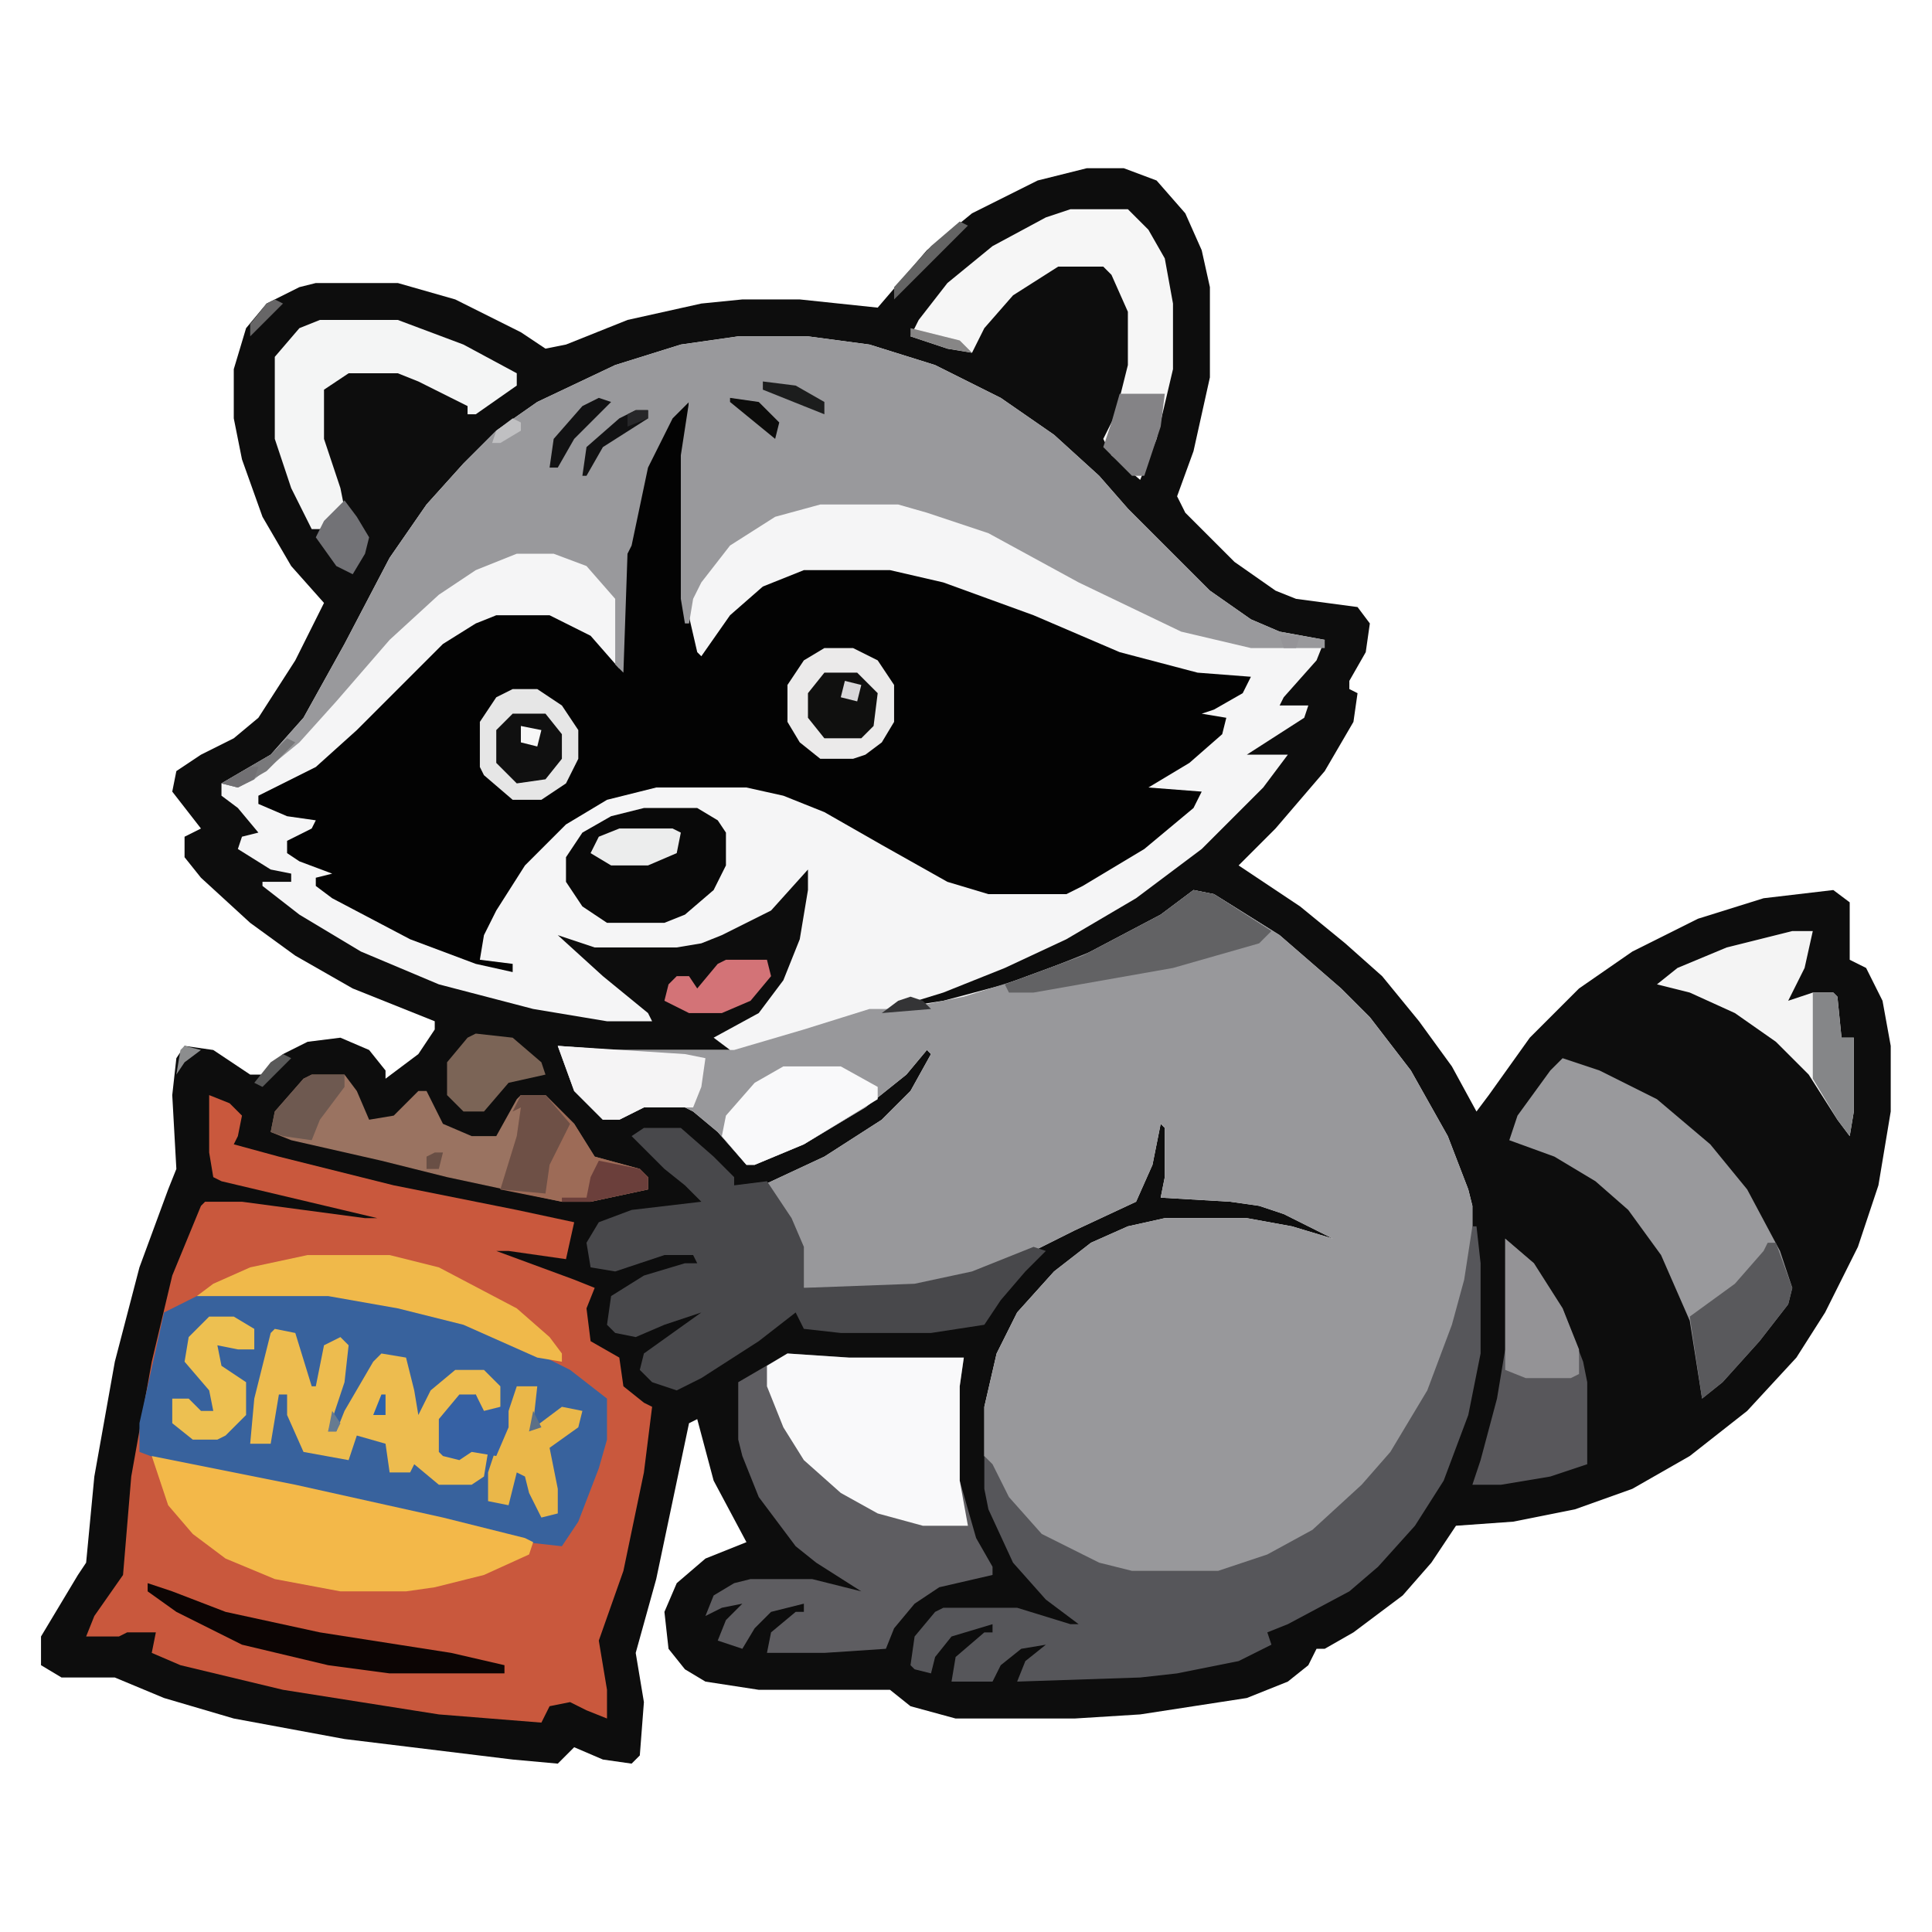 <svg version="1.0" xmlns="http://www.w3.org/2000/svg"
     width="32px" height="32px"
     viewBox="0 0 350 350"
     preserveAspectRatio="xMidYMid meet">
  <g transform="translate(0.00, 23.04) scale(0.743)">
    <path fill="#0D0D0D" d="M265 10h9l8 3 7 8 4 9 2 9v22l-4 18-4 11 2 4 12 12 10 7 5 2 15 2 3 4-1 7-4 7v2l2 1-1 7-7 12-12 14-9 9 15 10 11 9 9 8 9 11 8 11 6 11 3-4 10-14 12-12 13-9 16-8 16-5 17-2 4 3v14l4 2 4 8 2 11v16l-3 18-5 15-8 16-7 11-12 13-14 11-14 8-14 5-15 3-14 1-6 9-7 8-12 9-7 4h-2l-2 4-5 4-10 4-26 4-16 1h-29l-11-3-5-4h-32l-13-2-5-3-4-5-1-9 3-7 7-6 10-4-8-15-4-15-2 1-8 38-5 18 2 12-1 13-2 2-7-1-7-3-4 4-11-1-41-5-27-5-17-5-12-5H15l-5-3v-7l9-15 2-3 2-21 5-28 6-23 7-19 2-5-1-18 1-9 2-3 7 1 9 6h3l5-5 6-3 8-1 7 3 4 5v2l8-6 4-6v-2l-20-8-14-8-11-8-12-11-4-5v-5l4-2-7-9 1-5 6-4 8-4 6-5 9-14 7-14-8-9-7-12-5-14-2-10V59l3-10 5-6 8-4 4-1h20l14 4 16 8 6 4 5-1 15-6 18-4 10-1h14l19 2 12-14 11-9 16-8Z"/><path fill="#F5F5F6" d="M180 51h17l15 2 16 5 16 8 13 9 11 10 7 8 20 20 10 7 7 3 11 2-2 5-8 9-1 2h7l-1 3-14 9h10l-6 8-15 15-16 12-17 10-15 7-15 6-13 4 13-2 15-4 19-7 19-10 8-6 5 1 16 10 15 13 7 7 10 13 9 16 5 13 1 4v11l-3 15-6 17-8 14-8 10-10 10-11 7-9 4-7 2h-21l-13-4-10-6-9-10-4-9v-12l3-13 5-10 9-10 9-7 9-4 9-2h20l11 2 10 3-12-6-6-2-7-1-17-1 1-5v-12l-1-1-2 10-4 9-15 7-14 7-14 5-11 2h-27l-2-13-5-9-3-3 15-7 14-9 7-7 5-9-1-1-5 6-10 8-15 9-12 5h-2l-7-8-6-5-2-1h-10l-6 3h-4l-7-7-4-11 13 1h29l-4-3 11-6 6-8 4-10 2-12v-5l-9 10-12 6-5 2-6 1h-20l-9-3 11 10 11 9 1 2h-11l-18-3-23-6-19-8-15-9-9-7v-1h7v-2l-5-1-8-5 1-3 4-1-5-6-4-3v-3l12-7 8-9 10-18 11-21 9-13 9-10 8-8 10-7 19-9 16-5Z"/><path fill="#98989B" d="m291 186 5 1 16 10 15 13 7 7 10 13 9 16 5 13 1 4v11l-3 15-6 17-8 14-8 10-10 10-11 7-9 4-7 2h-21l-13-4-10-6-9-10-4-9v-12l3-13 5-10 9-10 9-7 9-4 9-2h20l11 2 10 3-12-6-6-2-7-1-17-1 1-5v-12l-1-1-2 10-4 9-15 7-14 7-14 5-11 2h-27l-2-13-5-9-3-3 15-7 14-9 7-7 5-9-1-1-5 6-10 8-15 9-12 5h-2l-7-8-6-5-2-1h-10l-6 3h-4l-7-7-4-11 13 1h30l17-5 16-5h8l15-3 16-5 15-6 17-9Z"/><path fill="#C9583D" d="m51 236 5 2 3 3-1 5-1 2 11 3 28 7 30 6 14 3-2 9-14-2h-3l19 7 5 2-2 5 1 8 7 4 1 7 5 4 2 1-2 16-5 24-6 17 2 12v7l-5-2-4-2-5 1-2 4-25-2-19-3-19-3-25-6-7-3 1-5h-7l-2 1h-8l2-5 7-10 2-24 5-28 5-21 7-17 1-1h9l30 4h3l-38-9-2-1-1-6Z"/><path fill="#030303" d="M166 67h2l-1 13v35l3 13 1 1 7-10 8-7 10-4h21l13 3 22 8 21 9 19 5 13 1-2 4-7 4-3 1 6 1-1 4-8 7-10 6 13 1-2 4-12 10-15 9-4 2h-19l-10-3-16-9-14-8-10-4-9-2h-22l-12 3-10 6-10 10-7 11-3 6-1 6 8 1v2l-9-2-16-6-19-10-4-3v-2l4-1-8-3-3-2v-3l6-3 1-2-7-1-7-3v-2l14-7 10-9 21-21 8-5 5-2h13l10 5 7 8 1-28 3-13 4-13Z"/><path fill="#99999C" d="M180 51h17l15 2 16 5 16 8 13 9 11 10 7 8 20 20 10 7 7 3 11 2v2h-18l-17-4-25-12-22-12-15-5-7-2h-19l-11 3-11 7-7 9-2 4-1 6h-1l-1-6V80l2-13-4 4-6 12-4 19-1 2-1 29-2-2v-16l-7-8-8-3h-9l-10 4-9 6-12 11-13 15-9 10-11 9-4 2-4-1 12-7 8-9 10-18 11-21 9-13 9-10 8-8 10-7 19-9 16-5Z"/><path fill="#38629D" d="M54 284h26l26 5 17 6 16 8 9 7v10l-2 7-5 13-4 6-9-1-37-9-25-5-24-5-8-3v-7l6-27 8-4Z"/><path fill="#5E5D61" d="m192 299 15 1h28l-1 7v23l4 14 4 7v2l-13 3-6 4-5 6-2 5-15 1h-14l1-5 6-5h2v-2l-8 2-4 4-3 5-6-2 2-5 4-4-5 1-4 2 2-5 5-3 4-1h15l12 3-11-7-5-4-9-12-4-10-1-4v-14Zm-21 64"/><path fill="#56565A" d="M359 268h1l1 9v22l-3 15-6 16-7 11-9 10-7 6-15 8-5 2 1 3-8 4-15 3-9 1-30 1 2-5 5-4-6 1-5 4-2 4h-10l1-6 7-6h2v-2l-10 3-4 5-1 4-4-1-1-1 1-7 5-6 2-1h18l13 4h2l-8-6-8-9-6-13-1-5v-8l2 2 4 8 8 9 14 7 8 2h21l12-4 11-6 12-11 7-8 9-15 6-16 3-11Z"/><path fill="#48484B" d="M157 244h9l8 7 5 5v2l8-1 6 9 3 7v10l27-1 14-3 15-6 3 1-5 5-6 7-4 6-13 2h-22l-9-1-2-4-9 7-14 9-6 3-6-2-3-3 1-4 14-10-9 3-7 3-5-1-2-2 1-7 8-5 10-3h3l-1-2h-7l-12 4-6-1-1-6 3-5 8-3 17-2-4-4-5-4-4-4-4-4Z"/><path fill="#99999C" d="m381 227 9 3 14 7 13 11 9 11 8 15 3 9-1 4-7 9-9 10-5 4-3-19-7-16-8-11-8-7-10-6-11-4 2-6 8-11Z"/><path fill="#F3B849" d="m37 324 10 2 25 5 36 8 20 5 2 1-1 3-11 5-12 3-7 1H83l-16-3-12-5-8-6-6-7Z"/><path fill="#F9F9FA" d="m192 299 15 1h28l-1 7v23l2 11h-11l-11-3-9-5-9-8-5-8-4-10v-5Z"/><path fill="#F6F6F6" d="M261 20h14l5 5 4 7 2 11v16l-4 17-4 10-7-6-2-4 3-6 3-12V45l-4-9-2-2h-11l-11 7-7 8-3 6-6-1-9-3 2-4 7-9 11-9 13-7Z"/><path fill="#9A7361" d="M76 231h8l3 4 3 7 6-1 6-6h2l4 8 7 3h6l5-9 1-1h6l7 7 5 8 11 3 2 2v3l-14 3h-7l-28-6-16-4-22-5-5-2 1-5 7-8Z"/><path fill="#EDBC4F" d="m67 293 5 1 4 13h1l2-10 4-2 2 2-1 9-4 12h2l2-5 7-12 2-2 6 1 2 8 1 6 3-6 6-5h7l4 4v6l-4 1-2-5-5 2-3 4v8l4 1 3-2 4 1-1 6-3 2h-8l-6-5-1 2h-5l-1-7-7-2-2 6-11-2-4-9v-5h-2l-2 12h-5l1-11 4-16Z"/><path fill="#F4F5F5" d="M78 47h19l16 6 13 7v3l-10 7h-2v-2l-4-2-8-4-5-2H85l-6 4v12l4 12 1 5-6 5h-2l-5-10-4-12V56l6-7Z"/><path fill="#58575B" d="m367 271 7 6 7 11 5 13 1 5v20l-9 3-12 2h-7l2-6 4-15 2-12Z"/><path fill="#090909" d="M157 166h13l5 3 2 3v8l-3 6-7 6-5 2h-14l-6-4-4-6v-6l4-6 7-4Z"/><path fill="#F4F4F4" d="M437 196h5l-2 9-4 8 6-2h5l1 1 1 10h3v18l-1 6-3-4-7-11-8-8-10-7-11-5-8-2 5-4 12-5Z"/><path fill="#F0B94A" d="M75 275h20l12 3 19 10 8 7 3 4v2l-6-1-18-8-16-4-17-3H48l4-3 9-4Z"/><path fill="#EBEAEA" d="M201 127h7l6 3 4 6v9l-3 5-4 3-3 1h-8l-5-4-3-5v-9l4-6Z"/><path fill="#626264" d="m291 186 5 1 14 9-3 3-21 6-34 6h-6l-1-2 19-7 19-10Z"/><path fill="#F9F9FA" d="M191 229h14l9 5v3l-18 11-12 5h-2l-6-7 1-5 7-8Z"/><path fill="#E6E6E6" d="M125 137h6l6 4 4 6v7l-3 6-6 4h-7l-7-6-1-2v-11l4-6Z"/><path fill="#9D6B57" d="M127 236h6l7 7 5 8 11 3 2 2v3l-14 3h-7l-15-3 4-13 1-7-2 1Zm-3 4"/><path fill="#0C0504" d="m36 355 6 2 13 5 23 5 32 5 13 3v2H95l-15-2-21-5-16-8-7-5Z"/><path fill="#59595C" d="M431 272h2l4 11-1 4-7 9-9 10-5 4-3-20 11-8 7-8Z"/><path fill="#F5F4F5" d="m136 224 31 2 5 1-1 7-2 5h-12l-6 3h-4l-7-7Z"/><path fill="#949396" d="m367 271 7 6 7 11 4 10v6l-2 1h-11l-5-2Z"/><path fill="#EAB749" d="M126 307h5l-1 9-1 2 8-6 5 1-1 4-7 5 2 10v6l-4 1-3-6-1-4-2-1-2 8-5-1v-7l5-15Z"/><path fill="#EDC051" d="M51 290h6l5 3v5h-4l-5-1 1 5 6 4v8l-5 5-2 1h-6l-5-4v-6h4l3 3h3l-1-5-6-7 1-6Z"/><path fill="#7B6456" d="m116 221 9 1 7 6 1 3-9 2-6 7h-5l-4-4v-8l5-6Z"/><path fill="#6E5046" d="M127 236h6l6 7-5 10-1 7-11-1 4-13 1-7-2 1Zm-3 4"/><path fill="#858688" d="M442 211h5l1 1 1 10h3v18l-1 6-3-4-6-10Z"/><path fill="#10100F" d="M201 133h8l5 5-1 8-3 3h-9l-4-5v-6Z"/><path fill="#101010" d="M125 143h8l4 5v6l-4 5-7 1-5-5v-8Z"/><path fill="#D37377" d="M177 203h10l1 4-5 6-7 3h-8l-6-3 1-4 2-2h3l2 3 5-6Z"/><path fill="#3661A4" d="M112 309h4l2 4 4-1 2-1v6l-3 7-6-1-3 2-4-1-1-1v-8Z"/><path fill="#848386" d="M273 65h11l-1 8-4 12h-3l-7-7 2-6Z"/><path fill="#6E5950" d="M76 231h8v3l-6 8-2 5-7-1-3-1 1-5 7-8Z"/><path fill="#ECEDED" d="M151 171h13l2 1-1 5-7 3h-9l-5-3 2-4Z"/><path fill="#727276" d="m84 91 3 4 3 5-1 4-3 5-4-2-5-7 2-4Z"/><path fill="#6B3F3B" d="m146 252 10 2 2 2v3l-14 3h-7v-1h6l1-5Z"/><path fill="#121213" d="m146 66 3 1-5 5-4 4-4 7h-2l1-7 7-8Zm9 3h3v2l-11 7-4 7h-1l1-7 8-7Z"/><path fill="#646464" d="m234 23 2 1-18 18v-3l9-10Z"/><path fill="#0C0C0B" d="m178 66 7 1 5 5-1 4-11-9Z"/><path fill="#1C1D1D" d="m186 62 8 1 7 4v3l-5-2-10-4Z"/><path fill="#79797B" d="m70 149 2 1-7 7-7 4-4-1 12-7Z"/><path fill="#878686" d="m222 49 12 3 3 3-6-1-9-3Z"/><path fill="#343436" d="m222 212 3 1 2 2-12 1 4-3Z"/><path fill="#F7F7F7" d="m127 146 5 1-1 4-4-1Z"/><path fill="#D9D8DA" d="m206 135 4 1-1 4-4-1Z"/><path fill="#676667" d="m67 42 2 1-8 8v-3l4-5Z"/><path fill="#595959" d="m69 226 2 1-7 7-2-1 4-5Z"/><path fill="#C0C0C2" d="m125 71 2 1v2l-5 3h-2l1-3Z"/><path fill="#717073" d="M61 156h2l-1 3-4 2-4-1Z"/><path fill="#8C8D8E" d="m45 224 4 1-4 3-2 3 1-6Z"/><path fill="#694F45" d="M106 250h2l-1 4h-3v-3Z"/><path fill="#959498" d="M312 124h5l-1 3h-3Z"/><path fill="#272729" d="M155 69h3v2l-5 2v-3Z"/><path fill="#2B61AB" d="M93 309h1v5h-3Z"/><path fill="#667B91" d="m81 313 2 3-1 2h-2Z"/><path fill="#5C7087" d="m130 313 2 4-3 1Z"/>
  </g>
</svg>